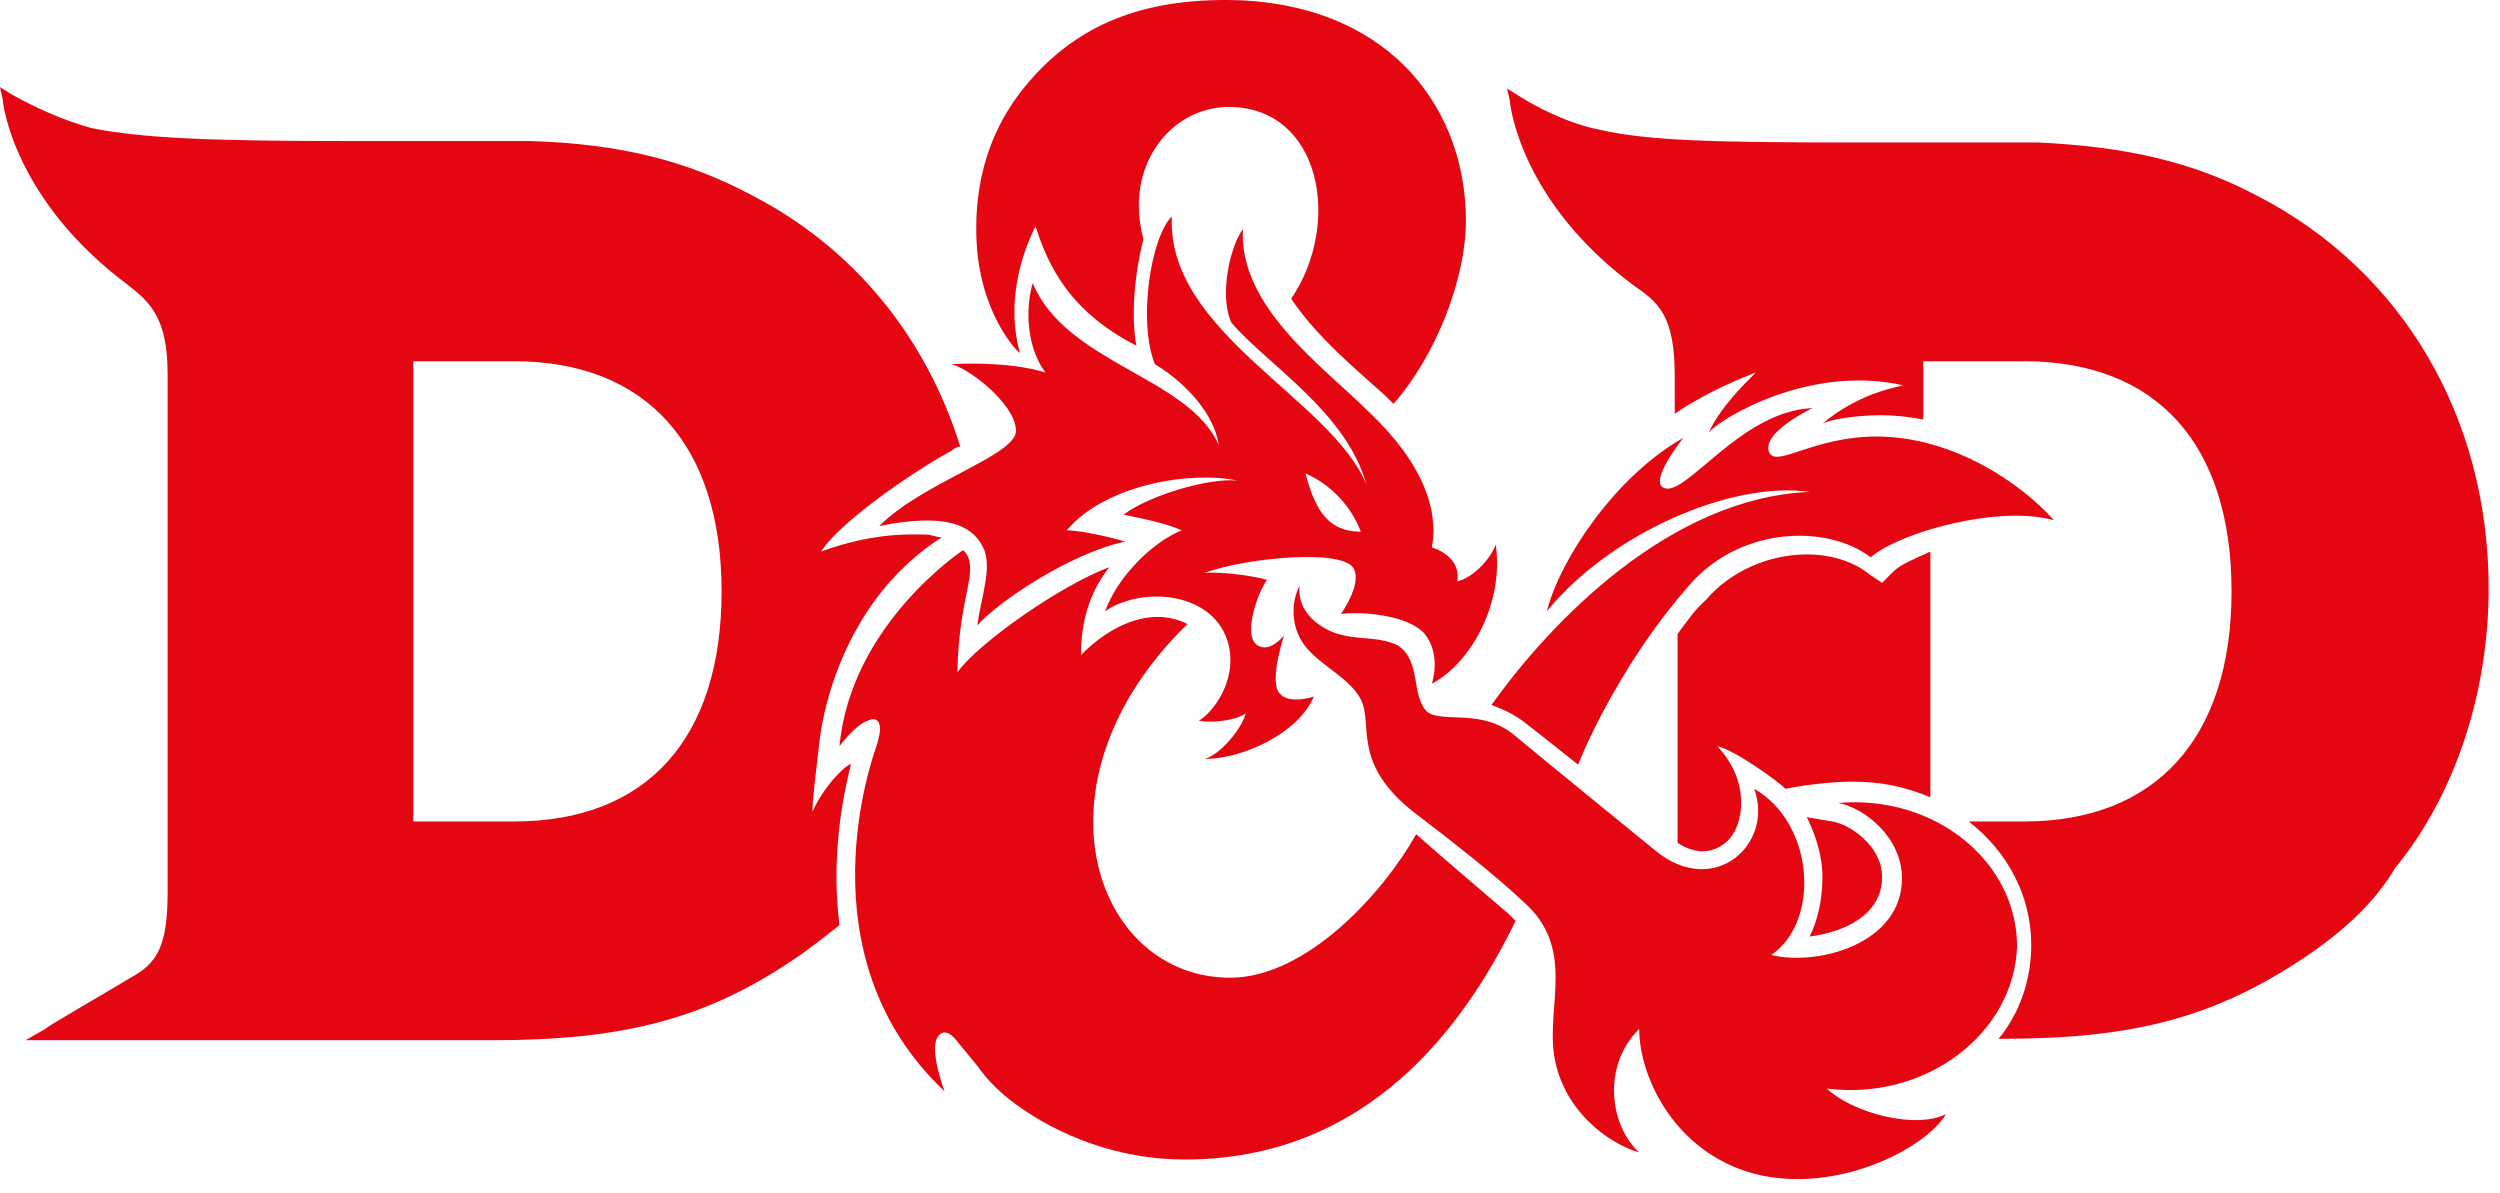 <svg width="176" height="84" viewBox="0 0 176 84" fill="none" xmlns="http://www.w3.org/2000/svg">
<path d="M57.2 57.131C57.2 56.231 57.4 54.731 57.7 52.131C58 49.531 59.7 42.031 66.3 37.831C66 37.831 65.5 37.631 65.2 37.631C64.3 37.631 61.6 37.431 57.8 38.831C59.3 36.531 64.9 32.831 67 31.731C67.2 31.531 67.5 31.431 67.6 31.431C65.2 23.731 60.1 17.431 52.9 13.731C48.4 11.331 43.7 10.131 37.4 9.931H24.8C14.7 9.931 10.1 9.731 6.5 9.031C3.5 8.231 0.8 6.631 0.8 6.631L0 6.131L0.2 7.031C0.2 7.331 1 14.131 9.1 20.131C10.6 21.331 11.8 22.431 11.8 26.331V62.831C11.8 66.731 11 67.831 9.2 68.831C7.2 70.031 3.2 72.331 3.2 72.431L1.8 73.231H34.7C43.9 73.231 49.7 71.731 55.9 67.531C57.1 66.731 58.2 65.831 59.1 65.131C58.5 60.431 59.3 56.231 59.9 53.831C59.8 53.631 58.1 55.131 57.2 57.131ZM36.2 57.831H29.1V25.431H36.2C45.5 25.431 50.8 31.331 50.8 41.631C50.8 52.031 45.5 57.831 36.2 57.831ZM127.4 65.931C128 64.731 128.3 63.231 128.3 61.731C128.3 60.231 127.8 58.731 127.2 57.531L129 57.831C130.2 58.031 132.5 59.531 132.5 61.731C132.5 64.431 129.8 65.631 127.4 65.931ZM162.2 67.431C155.9 71.631 150.2 73.131 141 73.131H140.7C142.2 71.331 143 68.931 143 66.531C143 63.031 141.3 59.931 138.6 57.831H142.5C151.8 57.831 157.1 51.931 157.1 41.631C157.1 31.231 151.8 25.431 142.5 25.431H135.4V29.531C134.3 29.331 133.4 29.231 132.4 29.231C130.7 29.231 128.8 29.531 128.3 29.831C130.3 28.131 132.5 27.431 134 27.131C127.4 25.631 121.2 29.431 120.3 30.431C121.1 28.731 122.6 27.231 123.6 26.231C121.5 27.031 119.5 28.031 117.9 29.131V26.431C117.9 22.331 116.8 21.331 115.2 20.231C107.1 14.331 106.3 7.431 106.3 7.131L106.1 6.231L106.9 6.731C106.9 6.731 109.6 8.531 112.6 9.131C116.1 9.931 120.9 10.031 130.9 10.031H143.5C149.8 10.331 154.5 11.431 159 13.831C169.2 19.131 175.2 29.431 175.2 41.431C175.2 48.831 172.8 56.031 168.6 61.131C167.2 63.531 164.9 65.631 162.2 67.431ZM130.4 55.031C128.1 55.031 125.7 55.531 125.7 55.531C125.2 55.031 122.2 52.831 120.9 52.531C123.3 55.131 122.6 57.831 122 58.731C121.5 59.531 120.6 59.931 119.9 59.931C119.3 59.931 118.7 59.731 118.1 59.331V44.631C118.7 43.831 119.3 42.931 120.1 42.231C121.8 40.231 124.5 39.031 127.2 39.031C128.9 39.031 130.5 39.531 131.6 40.431L132.5 41.031L133.3 40.231C133.8 39.731 134.8 39.331 135.9 38.831V56.131C134 55.331 132.3 55.031 130.4 55.031ZM127.4 34.631C121.8 33.831 113.3 37.631 108.9 43.031C109.8 39.431 113.7 33.531 118.5 30.831C118.5 30.831 116.1 33.831 117.1 34.331C118.6 35.131 122.5 28.931 127.6 28.731C127.6 28.731 123.8 30.531 124.6 31.931C125.2 32.831 127.8 30.731 132.1 30.731C137.5 30.731 142.3 34.031 144.6 36.631C140.8 35.531 133.8 37.431 131.7 39.231C128.5 36.831 122.4 37.131 118.9 41.231C114.5 46.231 111.8 52.031 111.1 53.831C109.6 52.631 108.2 51.531 107.3 50.831C106.5 50.231 105.8 49.931 105 49.631C109.2 43.731 117.6 35.031 127.4 34.631ZM68.8 17.731C68.2 10.631 71.5 6.731 73 5.131C76.3 1.631 80.8 -0.269 87.6 0.031C98.1 0.631 103.2 7.831 103.2 15.531C103.2 19.631 101.1 25.031 98.1 28.431C97.9 28.231 97.6 27.931 97.5 27.831C95.5 26.031 92.7 23.731 90.9 21.031C94.5 15.731 93 7.531 86.5 7.531C82.4 7.531 79.1 11.731 80.5 16.831C79.9 19.131 79.6 22.131 80 24.331C75.3 21.931 73.8 18.731 72.9 15.931C71.7 18.331 70.9 21.631 71.8 24.831C72 25.131 69.3 22.731 68.8 17.731ZM71.5 30.531C71 32.231 64.9 34.031 61.9 37.031C66.4 36.131 68.5 36.831 69.3 38.731C69.8 40.131 69.1 41.931 68.8 44.031C70.3 42.331 75.4 38.931 79.2 38.131C78.3 37.831 76 37.331 75.1 37.331C77.8 34.131 83.8 33.131 87.1 33.831C85 33.631 80.8 34.931 79.1 36.231C80.6 36.531 82 36.831 83.2 37.331C81.2 38.131 78.7 40.531 77.8 43.031C80.4 41.231 85.6 41.631 86.5 45.431C87.1 48.031 85.3 50.231 84.4 50.731C85.2 50.931 87 50.731 87.7 50.231C87.4 51.331 85.9 53.131 84.8 53.431C87.5 53.431 91.4 51.631 92.5 49.031C92.5 49.031 90.8 49.631 90.1 48.831C89.3 48.031 90.4 44.731 90.4 44.731C90.4 44.731 89.3 46.131 88.4 45.331C87.5 44.431 88.7 41.431 89.2 40.831C88.3 40.531 85.9 40.231 84.8 40.331C87.8 39.231 94.6 38.631 95.3 40.031C95.9 41.131 94.4 43.231 94.4 43.231C95.6 43.031 99.1 43.231 100.3 44.631C101.5 46.131 100.8 48.131 100.8 48.131C103.5 46.731 105.9 42.531 105.3 38.331C105 39.231 103.8 40.631 102.6 40.931C102.8 39.531 101.7 38.831 100.8 38.531C101.3 35.931 100.2 32.631 96.4 29.031C93.2 25.831 87.2 21.631 87.5 16.131C86.6 17.331 85.8 20.831 86.7 22.731C89.3 25.731 94.8 29.031 96.2 34.131C93.8 28.131 82.1 23.431 82.5 15.231C81 16.731 80.1 22.631 81.3 25.631C83.6 27.031 85.5 29.231 85.8 31.331C83.7 26.531 75.1 25.631 72.7 19.931C72.1 22.031 72.4 24.631 73.6 26.231C73.6 26.231 71.5 25.431 67 25.631C68.6 26.131 71.8 28.831 71.5 30.531ZM95.8 37.431C93.2 37.431 92.5 35.431 91.9 33.331C94.9 34.631 95.8 37.431 95.8 37.431ZM128.6 76.631C130.4 78.331 134.8 79.531 137 78.431C135.6 80.831 129.3 84.131 123.5 82.631C117.9 81.131 115.4 75.831 115.4 72.431C112.7 75.131 113.4 79.331 115.4 81.131C113.3 80.531 110 78.231 109.4 74.231C108.9 70.731 110.9 66.731 107.3 63.531C105.2 61.531 101.7 58.831 99.6 57.231C95.1 53.731 96.7 51.031 95.8 49.231C95 47.731 93.1 46.931 92 45.631C90.8 44.231 90.9 42.331 91.5 41.231C91.3 42.731 92.4 43.931 93.9 44.531C95.6 45.131 96.9 44.731 98.4 45.431C100.1 46.531 99.3 49.031 100.5 50.131C101.6 50.931 104.4 49.831 106.7 51.831C109.1 53.831 114.4 58.131 116.6 59.931C120.7 63.231 124.9 59.431 123.5 55.531C127.7 57.931 128.2 64.831 124.7 67.231C128 68.031 133.9 66.431 133.9 61.831C133.9 58.931 131.2 56.831 129.4 56.531C136.2 55.931 142 60.631 142 66.631C141.8 72.731 135.6 77.531 128.6 76.631ZM106.2 64.331C106.4 64.531 106.5 64.631 106.7 64.831C103.1 72.231 96.3 81.631 83.4 81.631C78.7 81.631 74.5 79.931 71.5 77.731C70.4 76.931 69.5 76.031 68.8 75.031C68.3 74.431 67.9 73.931 67.4 73.331C66.8 72.531 66.3 72.531 66 73.031C65.4 73.931 66.5 76.831 66.5 76.831C56.3 67.231 61.5 53.131 61.7 52.531C62.3 50.731 61.7 50.431 61.1 50.731C60.2 51.031 59.1 52.531 59.1 52.531C59.9 43.931 67.8 38.731 67.8 38.731L68 38.931C68.9 40.331 67.5 41.931 67.4 47.331C68.9 45.231 74.8 41.131 78.1 39.931C77 41.331 76.1 43.231 76.1 46.131C76.1 46.131 78.5 43.431 81.5 43.431C82.3 43.431 83 43.631 83.6 43.931C72.2 55.031 77 68.831 86.6 68.831C92 68.831 97.4 62.831 99.7 58.731C101.4 60.231 104.2 62.631 106.2 64.331Z" fill="#E40712"/>
</svg>
